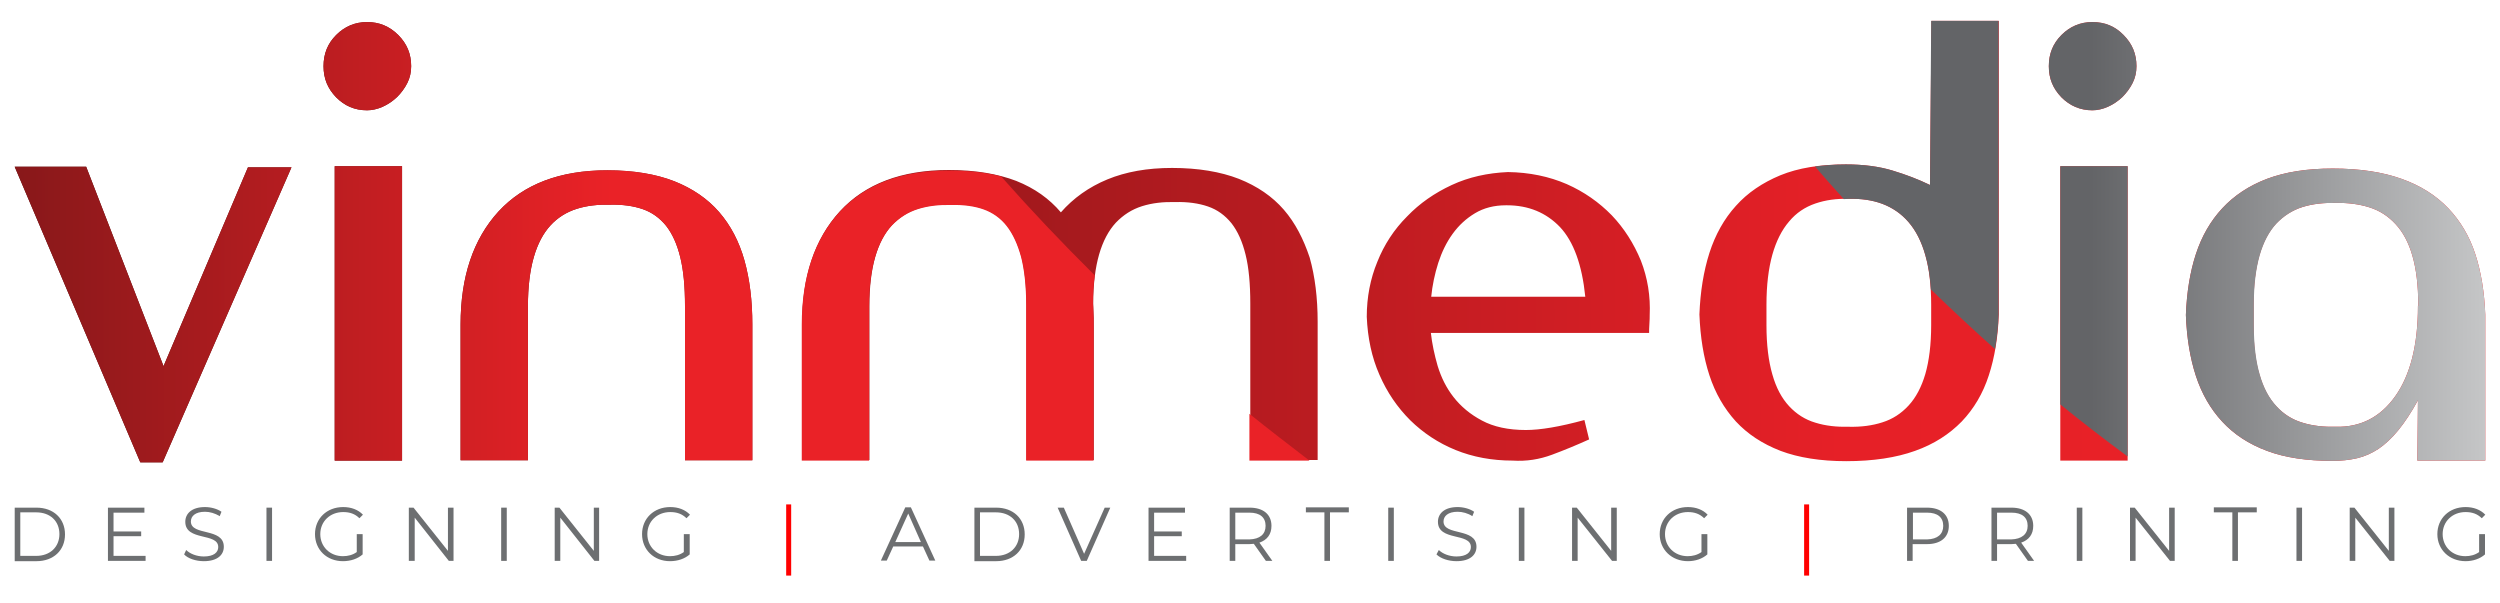 <?xml version="1.0" encoding="utf-8"?>
<!-- Generator: Adobe Illustrator 24.0.0, SVG Export Plug-In . SVG Version: 6.00 Build 0)  -->
<svg version="1.1" id="Layer_1" xmlns="http://www.w3.org/2000/svg" xmlns:xlink="http://www.w3.org/1999/xlink" x="0px" y="0px"
	 viewBox="0 0 85 20.5" style="enable-background:new 0 0 85 20.5;" xml:space="preserve">
<style type="text/css">
	.st0{fill:url(#SVGID_1_);}
	.st1{fill:url(#SVGID_2_);}
	.st2{fill:url(#SVGID_3_);}
	.st3{fill:#6D6F71;}
	.st4{fill:#FF0000;}
</style>
<g>
	<g>
		<g>
			<linearGradient id="SVGID_1_" gradientUnits="userSpaceOnUse" x1="0.5" y1="8.214" x2="84.5" y2="8.214">
				<stop  offset="0" style="stop-color:#501111"/>
				<stop  offset="0.739" style="stop-color:#E62027"/>
				<stop  offset="1" style="stop-color:#EA2227"/>
			</linearGradient>
			<path class="st0" d="M71.14,0.75c-0.41,0-0.76,0.15-1.05,0.44c-0.29,0.29-0.43,0.64-0.43,1.06s0.14,0.76,0.43,1.06
				c0.29,0.29,0.64,0.44,1.05,0.44c0.17,0,0.35-0.04,0.53-0.12c0.18-0.08,0.34-0.19,0.49-0.33c0.14-0.14,0.26-0.3,0.35-0.48
				c0.09-0.18,0.13-0.37,0.13-0.57c0-0.41-0.14-0.76-0.44-1.06C71.91,0.89,71.56,0.75,71.14,0.75z M12.48,0.75
				c-0.41,0-0.76,0.15-1.05,0.44c-0.29,0.29-0.43,0.64-0.43,1.06s0.14,0.76,0.43,1.06c0.29,0.29,0.63,0.44,1.05,0.44
				c0.17,0,0.35-0.04,0.53-0.12c0.18-0.08,0.34-0.19,0.49-0.33c0.14-0.14,0.26-0.3,0.35-0.48c0.09-0.18,0.13-0.37,0.13-0.57
				c0-0.41-0.14-0.76-0.44-1.06C13.24,0.89,12.89,0.75,12.48,0.75z M43.65,7.13c-0.39-0.45-0.9-0.8-1.53-1.05
				c-0.62-0.24-1.38-0.37-2.27-0.37c-0.84,0-1.57,0.13-2.2,0.39c-0.63,0.26-1.16,0.64-1.58,1.12c-0.39-0.46-0.89-0.82-1.52-1.07
				c-0.63-0.24-1.39-0.37-2.29-0.37c-1.61,0-2.84,0.47-3.7,1.4c-0.86,0.94-1.29,2.22-1.29,3.84v4.62h2.29v-5.24
				c0-0.66,0.07-1.22,0.2-1.67c0.13-0.45,0.32-0.81,0.57-1.08c0.25-0.26,0.54-0.45,0.89-0.56c0.35-0.11,0.72-0.15,1.14-0.14
				c0.41-0.01,0.78,0.04,1.09,0.15c0.31,0.11,0.58,0.3,0.79,0.57c0.21,0.27,0.37,0.62,0.49,1.06c0.11,0.44,0.17,0.98,0.17,1.63v5.28
				h2.29v-4.4c0-0.35,0-0.57-0.01-0.68c0-0.11-0.01-0.19-0.01-0.24c0-0.66,0.07-1.22,0.2-1.67c0.13-0.45,0.32-0.81,0.57-1.08
				c0.25-0.26,0.54-0.45,0.89-0.56c0.35-0.11,0.72-0.15,1.14-0.14c0.41-0.01,0.78,0.04,1.1,0.15c0.32,0.11,0.58,0.3,0.8,0.57
				c0.21,0.27,0.37,0.62,0.48,1.07c0.11,0.44,0.16,1,0.16,1.66v5.32h2.29v-4.7c0-0.81-0.09-1.54-0.27-2.18
				C44.32,8.13,44.04,7.58,43.65,7.13z M11.38,15.66h2.29V5.65h-2.29V15.66z M5.56,12.45L2.93,5.67H0.5l4.27,10.05h0.76L9.91,5.69
				H8.43L5.56,12.45z M24.45,7.21c-0.39-0.45-0.9-0.8-1.53-1.05c-0.62-0.24-1.38-0.37-2.27-0.37c-1.61,0-2.84,0.47-3.7,1.4
				c-0.86,0.94-1.29,2.22-1.29,3.84v4.62h2.29v-5.24c0-0.66,0.07-1.22,0.2-1.67c0.13-0.45,0.32-0.81,0.57-1.08
				c0.24-0.26,0.54-0.45,0.89-0.56c0.35-0.11,0.72-0.15,1.14-0.14c0.41-0.01,0.78,0.04,1.1,0.15c0.32,0.11,0.58,0.3,0.8,0.57
				c0.21,0.27,0.37,0.62,0.48,1.07c0.11,0.45,0.16,1,0.16,1.66v5.24h2.29v-4.62c0-0.81-0.09-1.54-0.27-2.18
				C25.13,8.21,24.84,7.66,24.45,7.21z M65.62,6.29c-0.39-0.19-0.81-0.35-1.27-0.49c-0.46-0.14-0.99-0.21-1.59-0.21
				c-0.88,0-1.62,0.12-2.23,0.37C59.93,6.21,59.42,6.55,59.02,7c-0.4,0.44-0.7,0.98-0.9,1.6c-0.2,0.63-0.31,1.32-0.34,2.09
				c0.03,0.77,0.14,1.46,0.34,2.07c0.2,0.61,0.5,1.13,0.9,1.57c0.4,0.43,0.9,0.76,1.52,1c0.61,0.23,1.36,0.35,2.23,0.35
				c0.92,0,1.7-0.12,2.34-0.35c0.65-0.23,1.17-0.57,1.59-1c0.41-0.43,0.72-0.95,0.92-1.57c0.2-0.61,0.31-1.3,0.34-2.07V0.71h-2.29
				L65.62,6.29z M65.66,11.05c0,0.66-0.07,1.22-0.2,1.67c-0.13,0.44-0.32,0.8-0.57,1.07c-0.25,0.27-0.54,0.46-0.89,0.57
				c-0.34,0.11-0.72,0.16-1.14,0.15c-0.41,0.01-0.79-0.03-1.14-0.14c-0.34-0.1-0.64-0.29-0.89-0.56c-0.25-0.27-0.44-0.62-0.57-1.08
				c-0.13-0.45-0.2-1.01-0.2-1.67v-0.7c0-0.67,0.07-1.23,0.2-1.7c0.13-0.46,0.32-0.84,0.57-1.13c0.24-0.29,0.54-0.49,0.89-0.61
				c0.35-0.12,0.72-0.17,1.14-0.16c0.41-0.01,0.79,0.04,1.14,0.17c0.34,0.13,0.64,0.33,0.89,0.62c0.25,0.29,0.44,0.66,0.57,1.12
				c0.13,0.46,0.2,1.02,0.2,1.69V11.05z M70.05,15.66h2.29V5.65h-2.29V15.66z M54.8,7.32c-0.43-0.44-0.94-0.8-1.53-1.06
				C52.67,6,52,5.86,51.27,5.85c-0.69,0.03-1.33,0.17-1.91,0.44c-0.58,0.27-1.09,0.62-1.52,1.07C47.4,7.8,47.06,8.32,46.83,8.9
				c-0.24,0.58-0.36,1.21-0.36,1.87c0.03,0.72,0.17,1.38,0.43,1.97c0.26,0.6,0.61,1.11,1.05,1.55c0.44,0.43,0.95,0.77,1.54,1.01
				c0.59,0.24,1.24,0.36,1.94,0.36c0.47,0.03,0.91-0.04,1.34-0.2c0.43-0.16,0.84-0.33,1.26-0.52l-0.16-0.66
				c-0.84,0.23-1.5,0.34-1.99,0.34c-0.6,0-1.1-0.11-1.49-0.32c-0.4-0.21-0.72-0.48-0.97-0.8c-0.25-0.32-0.42-0.67-0.54-1.06
				c-0.11-0.38-0.19-0.76-0.23-1.12h7.42c0-0.08,0-0.18,0.01-0.31c0.01-0.13,0.01-0.22,0.01-0.29c0.03-0.65-0.07-1.27-0.3-1.86
				C55.55,8.28,55.22,7.76,54.8,7.32z M48.66,10.1c0.04-0.4,0.12-0.78,0.24-1.16c0.12-0.37,0.28-0.7,0.49-0.99
				c0.21-0.29,0.46-0.52,0.76-0.7c0.3-0.18,0.65-0.27,1.05-0.27h0.04c0.73,0,1.33,0.25,1.8,0.74c0.46,0.49,0.75,1.28,0.86,2.37
				H48.66z M84.16,8.64c-0.2-0.61-0.51-1.13-0.92-1.56c-0.41-0.43-0.94-0.77-1.59-1c-0.64-0.23-1.42-0.35-2.34-0.35
				c-0.88,0-1.62,0.12-2.23,0.35c-0.61,0.23-1.12,0.57-1.52,1c-0.4,0.43-0.7,0.95-0.9,1.56c-0.2,0.61-0.31,1.3-0.34,2.07
				c0.03,0.77,0.14,1.46,0.34,2.07c0.2,0.61,0.5,1.13,0.9,1.56c0.4,0.43,0.9,0.76,1.52,0.99c0.61,0.23,1.36,0.34,2.23,0.34
				c0.29,0,0.57-0.03,0.83-0.09c0.26-0.06,0.5-0.17,0.73-0.32c0.22-0.15,0.45-0.36,0.67-0.63c0.22-0.27,0.44-0.6,0.67-1.02
				l-0.02,1.99v0.06h2.31v-4.96C84.47,9.94,84.36,9.25,84.16,8.64z M82.21,10.4c0,1.33-0.26,2.35-0.77,3.07
				c-0.51,0.72-1.19,1.06-2.02,1.04c-0.41,0.01-0.79-0.03-1.14-0.14c-0.34-0.1-0.64-0.29-0.89-0.56c-0.25-0.27-0.44-0.62-0.57-1.08
				c-0.14-0.45-0.2-1.01-0.2-1.67v-0.7c0-0.67,0.07-1.22,0.2-1.68c0.13-0.45,0.32-0.81,0.57-1.08c0.25-0.26,0.54-0.45,0.89-0.56
				c0.35-0.11,0.73-0.15,1.14-0.14c0.41-0.01,0.79,0.04,1.14,0.15c0.35,0.11,0.64,0.3,0.89,0.57c0.25,0.27,0.44,0.62,0.57,1.07
				c0.13,0.45,0.2,1,0.2,1.67V10.4z"/>
		</g>
	</g>
	<g>
		<g>
			<linearGradient id="SVGID_2_" gradientUnits="userSpaceOnUse" x1="0.5" y1="8.233" x2="44.523" y2="8.233">
				<stop  offset="0" style="stop-color:#88181A"/>
				<stop  offset="0.461" style="stop-color:#EA2227"/>
			</linearGradient>
			<path class="st1" d="M12.48,0.75c-0.41,0-0.76,0.15-1.05,0.44c-0.29,0.29-0.43,0.64-0.43,1.06s0.14,0.76,0.43,1.06
				c0.29,0.29,0.63,0.44,1.05,0.44c0.17,0,0.35-0.04,0.53-0.12c0.18-0.08,0.34-0.19,0.49-0.33c0.14-0.14,0.26-0.3,0.35-0.48
				c0.09-0.18,0.13-0.37,0.13-0.57c0-0.41-0.14-0.76-0.44-1.06C13.24,0.89,12.89,0.75,12.48,0.75z M5.56,12.45L2.93,5.67H0.5
				l4.27,10.05h0.76L9.91,5.69H8.43L5.56,12.45z M11.38,15.66h2.29V5.65h-2.29V15.66z M42.48,14.07v1.59h2.04
				C43.83,15.13,43.14,14.6,42.48,14.07z M34.04,6c-0.52-0.14-1.11-0.2-1.79-0.2c-1.61,0-2.84,0.47-3.7,1.4
				c-0.86,0.94-1.29,2.22-1.29,3.84v4.62h2.29v-5.24c0-0.66,0.07-1.22,0.2-1.67c0.13-0.45,0.32-0.81,0.57-1.08
				c0.25-0.26,0.54-0.45,0.89-0.56c0.35-0.11,0.72-0.15,1.14-0.14c0.41-0.01,0.78,0.04,1.09,0.15c0.31,0.11,0.58,0.3,0.79,0.57
				c0.21,0.27,0.37,0.62,0.49,1.06c0.11,0.44,0.17,0.98,0.17,1.63v5.28h2.29v-4.4c0-0.35,0-0.57-0.01-0.68
				c0-0.11-0.01-0.19-0.01-0.24c0-0.36,0.02-0.68,0.06-0.98C36.09,8.24,35.03,7.12,34.04,6z M24.45,7.21
				c-0.39-0.45-0.9-0.8-1.53-1.05c-0.62-0.24-1.38-0.37-2.27-0.37c-1.61,0-2.84,0.47-3.7,1.4c-0.86,0.94-1.29,2.22-1.29,3.84v4.62
				h2.29v-5.24c0-0.66,0.07-1.22,0.2-1.67c0.13-0.45,0.32-0.81,0.57-1.08c0.24-0.26,0.54-0.45,0.89-0.56
				c0.35-0.11,0.72-0.15,1.14-0.14c0.41-0.01,0.78,0.04,1.1,0.15c0.32,0.11,0.58,0.3,0.8,0.57c0.21,0.27,0.37,0.62,0.48,1.07
				c0.11,0.45,0.16,1,0.16,1.66v5.24h2.29v-4.62c0-0.81-0.09-1.54-0.27-2.18C25.13,8.21,24.84,7.66,24.45,7.21z"/>
		</g>
	</g>
	<linearGradient id="SVGID_3_" gradientUnits="userSpaceOnUse" x1="61.721" y1="8.193" x2="84.5" y2="8.193">
		<stop  offset="0.412" style="stop-color:#636467"/>
		<stop  offset="1" style="stop-color:#C5C6C7"/>
	</linearGradient>
	<path class="st2" d="M65.62,6.29c-0.39-0.19-0.81-0.35-1.27-0.49c-0.46-0.14-0.99-0.21-1.59-0.21c-0.38,0-0.72,0.03-1.05,0.07
		c0.32,0.37,0.64,0.74,0.98,1.11c0.06,0,0.11-0.01,0.17-0.01c0.41-0.01,0.79,0.04,1.14,0.17c0.34,0.13,0.64,0.33,0.89,0.62
		c0.25,0.29,0.44,0.66,0.57,1.12c0.1,0.33,0.16,0.72,0.19,1.17c0.7,0.68,1.43,1.36,2.18,2.03c0.06-0.37,0.11-0.76,0.12-1.17V0.71
		h-2.29L65.62,6.29z M70.05,13.75c0.74,0.6,1.5,1.19,2.29,1.77V5.65h-2.29V13.75z M84.16,8.64c-0.2-0.61-0.51-1.13-0.92-1.56
		c-0.41-0.43-0.94-0.77-1.59-1c-0.64-0.23-1.43-0.35-2.34-0.35c-0.88,0-1.62,0.12-2.23,0.35c-0.61,0.23-1.12,0.57-1.52,1
		c-0.4,0.43-0.7,0.95-0.9,1.56c-0.2,0.61-0.31,1.3-0.34,2.07c0.03,0.77,0.14,1.46,0.34,2.07c0.2,0.61,0.5,1.13,0.9,1.56
		c0.4,0.43,0.9,0.76,1.52,0.99c0.61,0.23,1.36,0.34,2.23,0.34c0.29,0,0.57-0.03,0.83-0.09c0.26-0.06,0.5-0.17,0.73-0.32
		c0.22-0.15,0.45-0.36,0.67-0.63c0.22-0.27,0.44-0.6,0.67-1.02l-0.02,1.99v0.06h2.31v-4.96C84.47,9.94,84.36,9.25,84.16,8.64z
		 M82.21,10.4c0,1.33-0.26,2.35-0.77,3.07c-0.51,0.72-1.19,1.06-2.02,1.04c-0.41,0.01-0.79-0.03-1.14-0.14
		c-0.34-0.1-0.64-0.29-0.88-0.56c-0.25-0.27-0.44-0.62-0.57-1.08c-0.13-0.45-0.2-1.01-0.2-1.67v-0.7c0-0.67,0.07-1.22,0.2-1.68
		c0.13-0.45,0.32-0.81,0.57-1.08c0.25-0.26,0.54-0.45,0.88-0.56c0.35-0.11,0.73-0.15,1.14-0.14c0.41-0.01,0.79,0.04,1.14,0.15
		c0.35,0.11,0.64,0.3,0.89,0.57c0.25,0.27,0.44,0.62,0.57,1.07c0.13,0.45,0.2,1,0.2,1.67V10.4z M71.14,0.75
		c-0.41,0-0.76,0.15-1.05,0.44c-0.29,0.29-0.43,0.64-0.43,1.06s0.14,0.76,0.43,1.06c0.29,0.29,0.64,0.44,1.05,0.44
		c0.17,0,0.35-0.04,0.53-0.12c0.18-0.08,0.34-0.19,0.49-0.33c0.14-0.14,0.26-0.3,0.35-0.48c0.09-0.18,0.13-0.37,0.13-0.57
		c0-0.41-0.14-0.76-0.44-1.06C71.91,0.89,71.56,0.75,71.14,0.75z"/>
</g>
<g>
	<path class="st3" d="M0.5,17.26h0.74c0.58,0,0.97,0.37,0.97,0.91s-0.39,0.91-0.97,0.91H0.5V17.26z M1.23,18.9
		c0.48,0,0.79-0.31,0.79-0.74c0-0.44-0.31-0.74-0.79-0.74H0.69v1.48H1.23z"/>
	<path class="st3" d="M4.95,18.9v0.17H3.67v-1.81h1.24v0.17H3.86v0.64H4.8v0.16H3.86v0.67H4.95z"/>
	<path class="st3" d="M6.26,18.85l0.07-0.15c0.13,0.13,0.36,0.22,0.6,0.22c0.34,0,0.49-0.14,0.49-0.32c0-0.5-1.12-0.19-1.12-0.86
		c0-0.27,0.21-0.5,0.67-0.5c0.2,0,0.42,0.06,0.56,0.16l-0.06,0.15c-0.16-0.1-0.34-0.15-0.5-0.15c-0.33,0-0.48,0.15-0.48,0.33
		c0,0.5,1.12,0.2,1.12,0.86c0,0.27-0.21,0.49-0.68,0.49C6.66,19.08,6.39,18.99,6.26,18.85z"/>
	<path class="st3" d="M9.06,17.26h0.19v1.81H9.06V17.26z"/>
	<path class="st3" d="M12.15,18.16h0.18v0.69c-0.17,0.15-0.41,0.23-0.67,0.23c-0.55,0-0.95-0.39-0.95-0.92
		c0-0.53,0.4-0.92,0.96-0.92c0.27,0,0.51,0.09,0.67,0.26l-0.12,0.12c-0.15-0.15-0.33-0.21-0.55-0.21c-0.45,0-0.78,0.32-0.78,0.75
		c0,0.43,0.33,0.75,0.77,0.75c0.17,0,0.33-0.04,0.47-0.14V18.16z"/>
	<path class="st3" d="M15.42,17.26v1.81h-0.16L14.1,17.6v1.47H13.9v-1.81h0.16l1.17,1.47v-1.47H15.42z"/>
	<path class="st3" d="M17.04,17.26h0.19v1.81h-0.19V17.26z"/>
	<path class="st3" d="M20.37,17.26v1.81h-0.16l-1.16-1.47v1.47h-0.19v-1.81h0.16l1.17,1.47v-1.47H20.37z"/>
	<path class="st3" d="M23.27,18.16h0.18v0.69c-0.17,0.15-0.41,0.23-0.67,0.23c-0.55,0-0.95-0.39-0.95-0.92
		c0-0.53,0.4-0.92,0.96-0.92c0.27,0,0.51,0.09,0.67,0.26l-0.12,0.12c-0.15-0.15-0.33-0.21-0.55-0.21c-0.45,0-0.78,0.32-0.78,0.75
		c0,0.43,0.33,0.75,0.77,0.75c0.17,0,0.33-0.04,0.47-0.14V18.16z"/>
	<path class="st4" d="M26.73,17.15h0.17v2.42h-0.17V17.15z"/>
	<path class="st3" d="M31.38,18.58h-1.01l-0.22,0.48h-0.2l0.83-1.81h0.19l0.83,1.81h-0.2L31.38,18.58z M31.31,18.43l-0.43-0.97
		l-0.44,0.97H31.31z"/>
	<path class="st3" d="M33.13,17.26h0.74c0.58,0,0.97,0.37,0.97,0.91s-0.39,0.91-0.97,0.91h-0.74V17.26z M33.86,18.9
		c0.48,0,0.79-0.31,0.79-0.74c0-0.44-0.31-0.74-0.79-0.74h-0.54v1.48H33.86z"/>
	<path class="st3" d="M37.75,17.26l-0.8,1.81h-0.19l-0.8-1.81h0.21l0.69,1.57l0.7-1.57H37.75z"/>
	<path class="st3" d="M40.33,18.9v0.17h-1.28v-1.81h1.24v0.17h-1.05v0.64h0.94v0.16h-0.94v0.67H40.33z"/>
	<path class="st3" d="M43.04,19.07l-0.41-0.58c-0.05,0-0.09,0.01-0.15,0.01H42v0.57h-0.19v-1.81h0.68c0.46,0,0.74,0.23,0.74,0.62
		c0,0.29-0.15,0.48-0.41,0.57l0.44,0.62H43.04z M43.03,17.88c0-0.29-0.19-0.45-0.55-0.45H42v0.91h0.48
		C42.84,18.33,43.03,18.16,43.03,17.88z"/>
	<path class="st3" d="M45.04,17.42H44.4v-0.17h1.46v0.17h-0.64v1.65h-0.19V17.42z"/>
	<path class="st3" d="M47.2,17.26h0.19v1.81H47.2V17.26z"/>
	<path class="st3" d="M48.84,18.85l0.08-0.15c0.13,0.13,0.36,0.22,0.6,0.22c0.34,0,0.49-0.14,0.49-0.32c0-0.5-1.12-0.19-1.12-0.86
		c0-0.27,0.21-0.5,0.67-0.5c0.2,0,0.42,0.06,0.56,0.16l-0.06,0.15c-0.15-0.1-0.34-0.15-0.5-0.15c-0.33,0-0.48,0.15-0.48,0.33
		c0,0.5,1.12,0.2,1.12,0.86c0,0.27-0.21,0.49-0.68,0.49C49.25,19.08,48.98,18.99,48.84,18.85z"/>
	<path class="st3" d="M51.64,17.26h0.19v1.81h-0.19V17.26z"/>
	<path class="st3" d="M54.97,17.26v1.81h-0.16l-1.17-1.47v1.47h-0.19v-1.81h0.16l1.17,1.47v-1.47H54.97z"/>
	<path class="st3" d="M57.87,18.16h0.18v0.69c-0.17,0.15-0.41,0.23-0.66,0.23c-0.55,0-0.96-0.39-0.96-0.92
		c0-0.53,0.4-0.92,0.96-0.92c0.27,0,0.51,0.09,0.67,0.26l-0.12,0.12c-0.15-0.15-0.33-0.21-0.55-0.21c-0.45,0-0.78,0.32-0.78,0.75
		c0,0.43,0.33,0.75,0.77,0.75c0.17,0,0.33-0.04,0.47-0.14V18.16z"/>
	<path class="st4" d="M61.34,17.15h0.17v2.42h-0.17V17.15z"/>
	<path class="st3" d="M66.26,17.88c0,0.39-0.28,0.62-0.74,0.62h-0.49v0.57h-0.19v-1.81h0.68C65.98,17.26,66.26,17.49,66.26,17.88z
		 M66.07,17.88c0-0.29-0.19-0.45-0.55-0.45h-0.48v0.91h0.48C65.88,18.33,66.07,18.16,66.07,17.88z"/>
	<path class="st3" d="M68.95,19.07l-0.41-0.58c-0.05,0-0.09,0.01-0.15,0.01H67.9v0.57h-0.19v-1.81h0.68c0.46,0,0.74,0.23,0.74,0.62
		c0,0.29-0.15,0.48-0.41,0.57l0.44,0.62H68.95z M68.94,17.88c0-0.29-0.19-0.45-0.55-0.45H67.9v0.91h0.48
		C68.74,18.33,68.94,18.16,68.94,17.88z"/>
	<path class="st3" d="M70.61,17.26h0.19v1.81h-0.19V17.26z"/>
	<path class="st3" d="M73.94,17.26v1.81h-0.16l-1.17-1.47v1.47h-0.19v-1.81h0.16l1.17,1.47v-1.47H73.94z"/>
	<path class="st3" d="M75.91,17.42h-0.64v-0.17h1.46v0.17h-0.64v1.65h-0.19V17.42z"/>
	<path class="st3" d="M78.08,17.26h0.19v1.81h-0.19V17.26z"/>
	<path class="st3" d="M81.41,17.26v1.81h-0.16l-1.17-1.47v1.47h-0.19v-1.81h0.16l1.17,1.47v-1.47H81.41z"/>
	<path class="st3" d="M84.31,18.16h0.18v0.69c-0.17,0.15-0.41,0.23-0.66,0.23c-0.55,0-0.96-0.39-0.96-0.92
		c0-0.53,0.4-0.92,0.96-0.92c0.27,0,0.51,0.09,0.67,0.26l-0.12,0.12c-0.15-0.15-0.33-0.21-0.55-0.21c-0.45,0-0.78,0.32-0.78,0.75
		c0,0.43,0.33,0.75,0.77,0.75c0.17,0,0.33-0.04,0.47-0.14V18.16z"/>
</g>
</svg>
